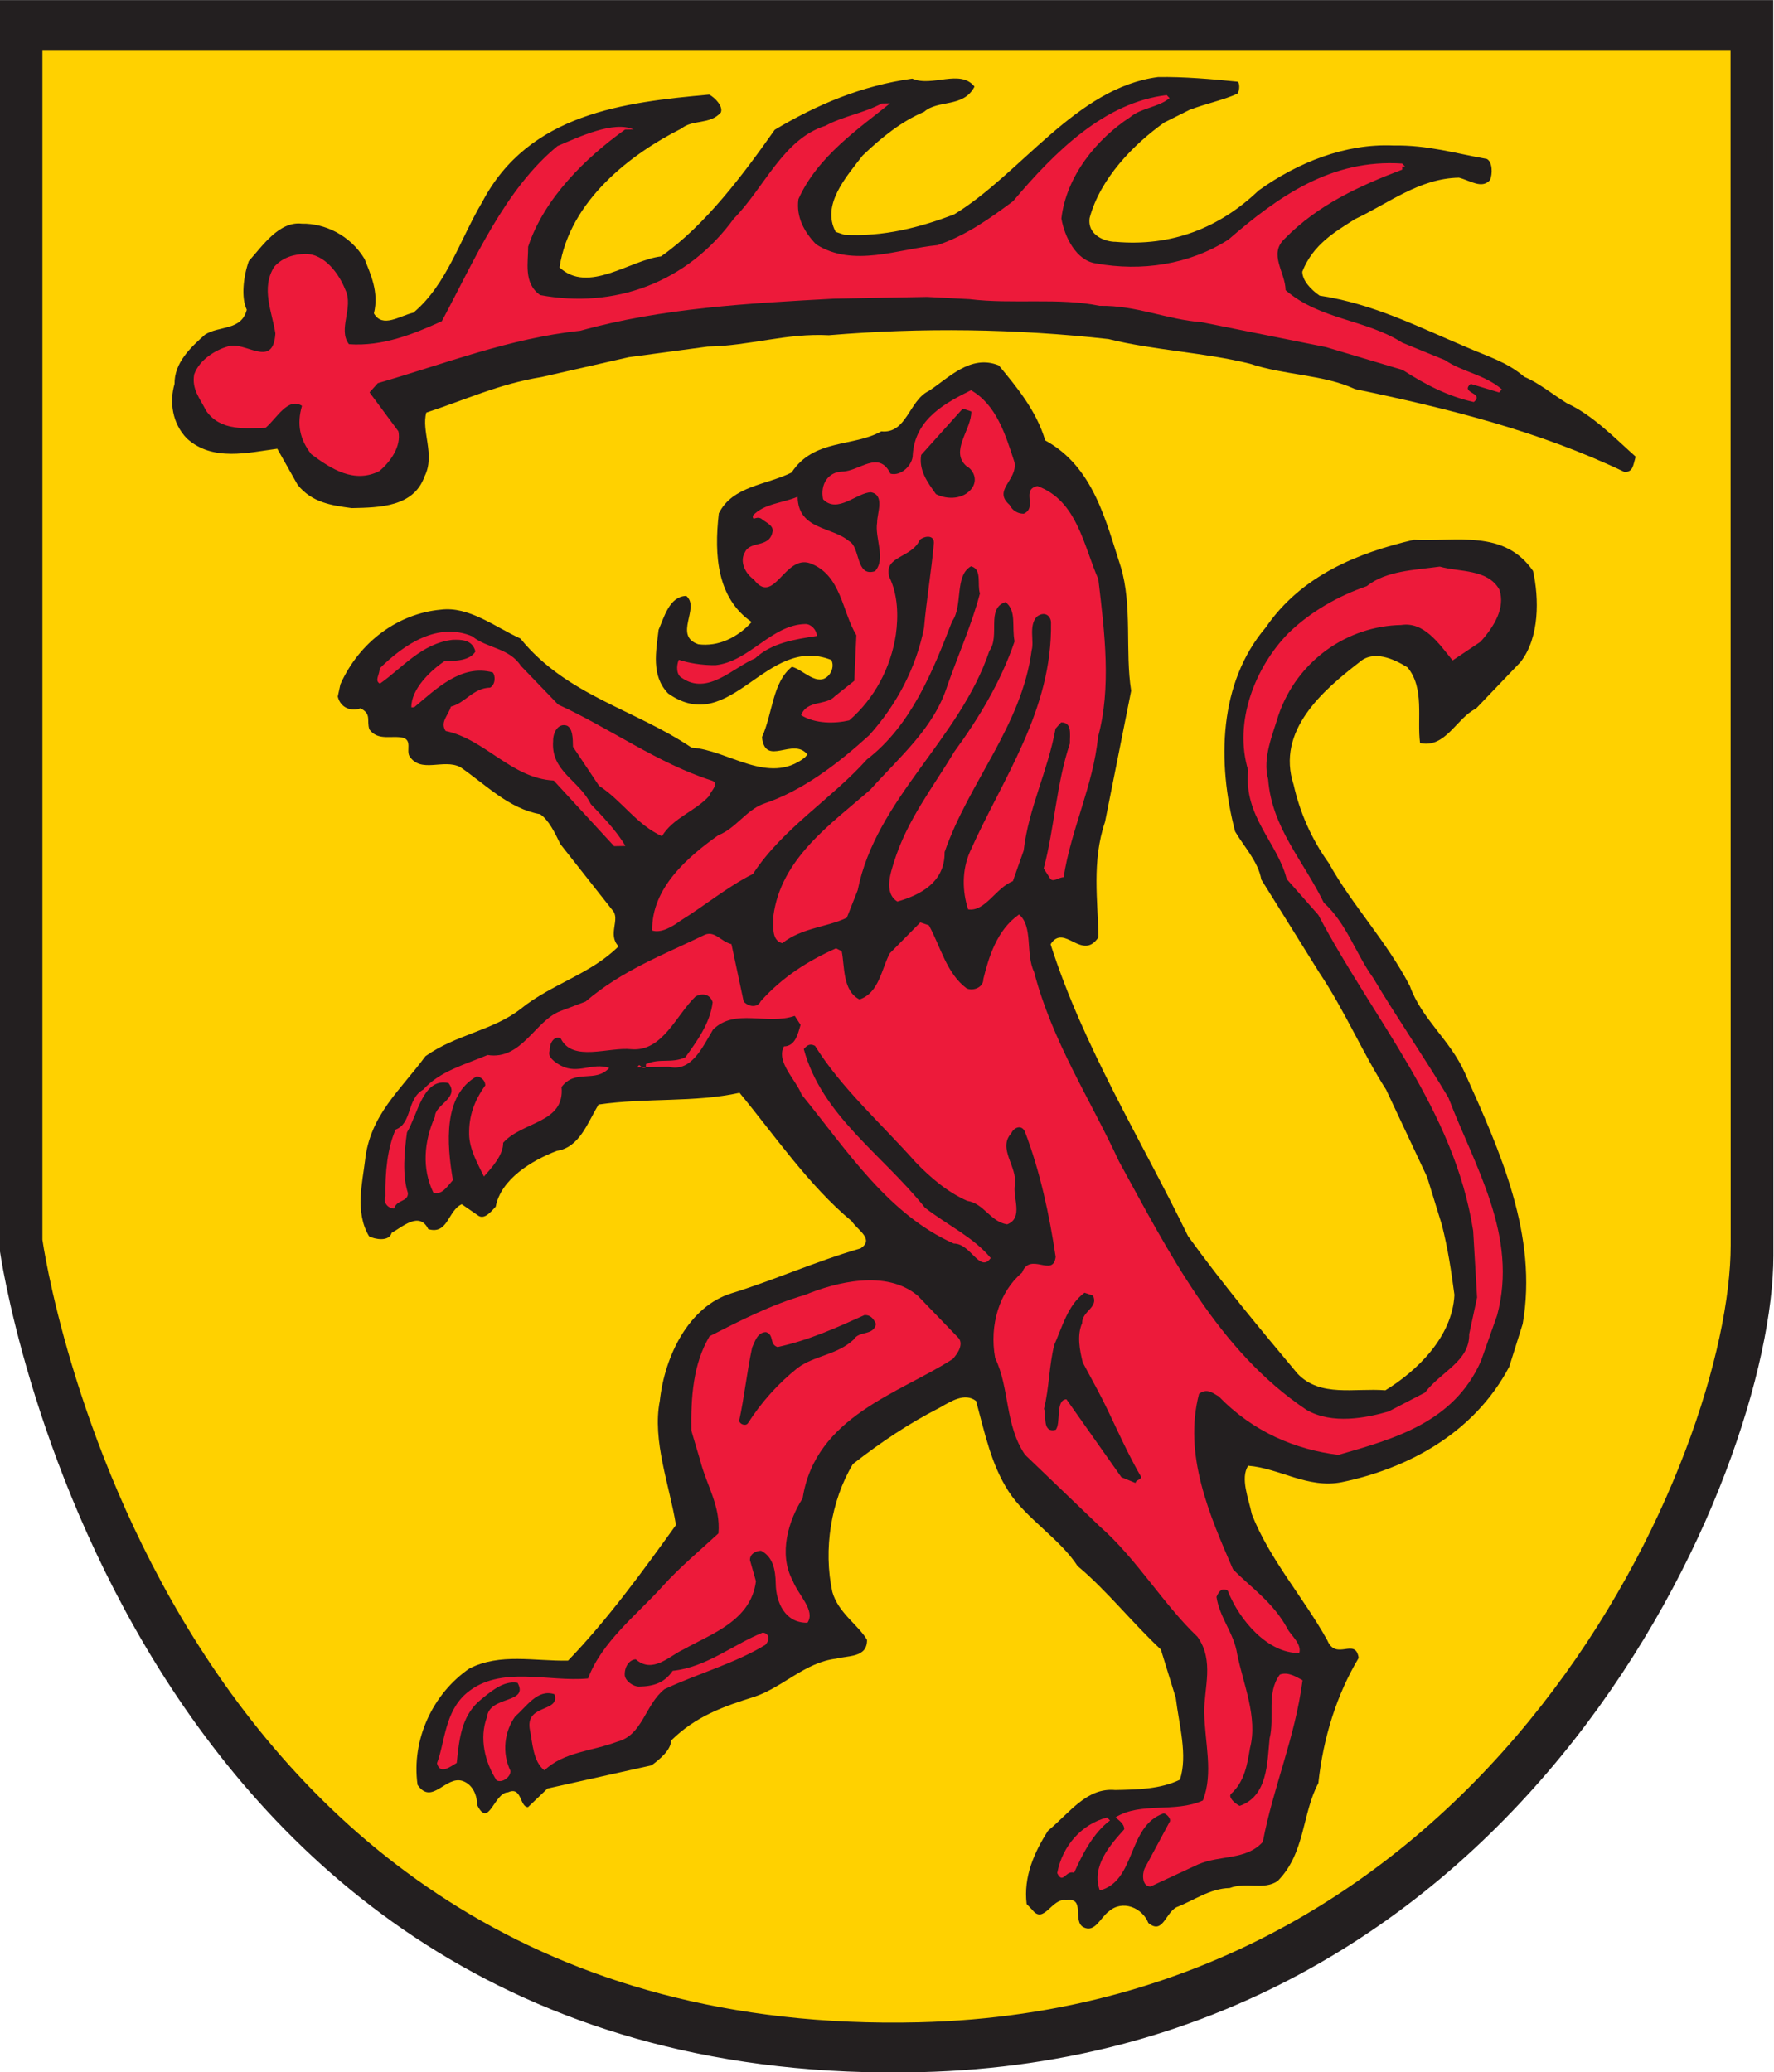 <svg xmlns="http://www.w3.org/2000/svg" version="1.0" width="452.814" height="528.932"><path d="M271.291 211.256h60.864l.006-40.122c.001-6.881-8.446-25.578-29.276-26.046-27.567-.62-31.594 26.24-31.594 26.24v39.928z" style="fill:#231f20;fill-opacity:1;fill-rule:nonzero;stroke:#231f20;stroke-width:.243;stroke-linecap:butt;stroke-linejoin:miter;stroke-miterlimit:3.864;stroke-dasharray:none;stroke-opacity:1" transform="matrix(7.408 0 0 -7.964 -2008.89 1683.437)"/><path d="M272.751 209.668h57.944l.005-38.197c.001-6.551-8.04-24.35-27.871-24.796-26.243-.59-30.078 24.981-30.078 24.981v38.012z" style="fill:#ffd100;fill-opacity:1;fill-rule:nonzero;stroke:#ffd100;stroke-width:.222;stroke-linecap:butt;stroke-linejoin:miter;stroke-miterlimit:3.864;stroke-dasharray:none;stroke-opacity:1" transform="matrix(7.408 0 0 -7.964 -2008.89 1683.437)"/><path d="M561.9 68.57c-2.789 5.477-9.318 3.272-12.866 6.437-5.73 2.435-10.708 6.398-15.678 11.145-4.232 5.5-10.608 12.598-6.89 19.503l2.174.73c10.1.591 19.433-1.913 28.029-5.17 17.13-10.4 31.186-32.361 52.048-35.073 6.483-.122 13.704.515 20.202 1.168.715-.015.753 2.312.046 3.096-3.58 1.62-7.888 2.473-12.19 4.11l-6.43 3.218c-7.842 5.568-16.345 14.256-19.064 24.38-.645 4.663 4.424 6.114 6.583 6.076 14.44 1.275 26.615-3.603 36.547-13.09 9.978-7.158 22.153-12.036 34.413-11.49 8.649-.162 15.892 2.028 23.842 3.426 1.452.745 1.506 3.848.807 5.407-2.12 2.366-5.04.1-7.935-.622-10.093.184-17.913 6.537-26.5 10.57-4.993 3.195-10.708 6.398-13.473 13.426.038 2.32 2.235 4.61 4.424 6.115 13.726 2.066 25.356 8.05 37.692 13.242 5.085 2.228 10.155 3.68 14.54 7.474 3.626 1.483 7.283 4.517 10.916 6.767 6.537 2.98 12.405 9.064 17.521 13.62-.684 2.334-.653 3.886-2.82 3.925-21.79-10.44-44.95-16.2-68.816-21.178-7.988-3.725-18.074-3.533-26.777-6.467-11.576-2.889-24.557-3.419-36.14-6.3-23.828-2.65-47.617-2.98-71.375-.982-10.823-.576-20.133 2.703-30.948 2.903l-20.133 2.704-22.268 5.07c-10.777 1.743-19.364 5.784-29.404 9.071-1.36 4.678 2.343 10.808-.453 16.285-2.758 7.796-11.407 7.957-18.612 8.096-5.054-.684-10.108-1.36-13.788-5.946l-5.192-9.202c-7.198.914-16.523 3.418-23.113-2.658-3.664-3.81-4.47-9.217-3.111-13.895-.085-5.423 4.178-9.371 7.727-12.536 3.564-2.396 9.356-.952 10.708-6.406-1.49-3.073-.86-8.503.522-12.405 3.541-3.94 7.758-10.224 13.535-9.556 5.768-.107 12.305 2.873 16.008 9.003 1.505 3.84 3.74 8.449 2.388 13.903 2.22 3.833 6.499.653 10.086-.192 8.534-7.136 11.944-18.82 17.56-28.221 11.89-22.699 36.347-25.48 57.94-27.438 1.451.753 3.656 3.034 2.957 4.593-2.835 3.157-7.182 1.69-10.024 4.064-12.867 6.444-28.536 18.358-31.14 35.457 7.32 6.836 17.99-1.89 25.901-2.812 11.407-7.965 21.277-21.323 29.028-32.315 10.707-6.398 22.16-11.268 35.11-13.058 5.078 2.227 12.214-2.55 15.886 2.028" style="fill:#231f20;fill-opacity:1;fill-rule:nonzero;stroke:none" transform="translate(-313.156 -46.468)"/><path d="M611.682 71.512c-2.842 2.373-7.166 2.458-10.008 4.831-8.557 5.585-16.339 15.033-17.598 25.902.79 4.64 3.779 10.776 8.833 11.46 11.568 2.105 23.79.33 33.783-6.06 12.789-11.085 26.331-20.64 44.367-19.426l.737.76-.722.008.015.775c-10.746 4.08-21.484 8.926-29.987 17.614-4.263 3.956.138 8.518.207 13.165 8.78 7.59 20.31 7.374 29.773 13.389l10.884 4.447c4.379 3.02 10.155 3.687 14.54 7.474l-.706.791-7.25-2.189c-2.843 2.382 3.64 2.259.798 4.64-6.506-1.429-12.32-4.425-18.151-8.188l-19.557-5.83-31.816-6.376c-8.664-.615-16.653-4.34-26.016-4.163-10.124-2.136-22.353-.354-33.183-1.706l-10.823-.568-23.782.446c-21.6 1.182-43.929 2.373-64.738 8.188-17.99 1.89-34.458 8.395-51.68 13.373l-2.12 2.358 7.367 9.94c.783 3.856-2.036 7.789-4.878 10.162-6.437 3.219-12.267-.545-17.367-4.324-2.95-3.818-3.733-7.674-2.366-12.352-3.64-2.258-6.437 3.218-9.279 5.6-5.047.092-11.514.99-15.209-4.363-1.49-3.073-3.695-5.354-3.034-9.24 1.375-3.903 5.661-6.307 8.534-7.137 4.301-1.636 11.63 5.976 12.198-3.334-.807-5.407-3.787-11.552-.277-17.037 2.128-2.366 4.993-3.195 7.881-3.249 5.04-.092 8.734 5.262 10.24 9.11 2.235 4.601-2.005 10.109.944 13.926 8.657.615 16.538-2.634 23.69-5.868 8.395-15.655 16.03-33.621 29.55-44.72 5.722-2.436 14.31-6.468 19.387-4.24l-2.158.038c-9.978 7.159-20.625 17.436-24.742 29.91.062 3.872-1.29 9.326 3.08 12.344 18.804 3.518 37.431-3.026 49.422-19.525 7.796-7.897 12.643-20.387 23.397-23.69 4.286-2.404 10.04-3.287 14.326-5.691l2.158-.039c-7.82 6.345-18.52 13.52-23.39 24.457-.637 4.663 1.583 8.496 4.517 11.538 9.471 6.022 20.924 1.16 30.994.2 7.167-2.466 12.874-6.445 19.28-11.215 10.608-12.598 23.374-25.233 39.206-27.084l.73.768" style="fill:#ed1a3a;fill-opacity:1;fill-rule:nonzero;stroke:none" transform="translate(-313.156 -46.468)"/><path d="M579.95 158.886c12.36 6.745 15.471 20.632 19.258 32.185 3.05 10.017 1.075 21.677 2.68 31.724l-6.667 33.444c-3.433 10.14-1.828 20.18-1.682 29.473-4.225 6.284-8.71-3.71-12.22 1.782 8.349 26.186 23.15 49.929 35.087 74.501 8.841 12.237 18.405 23.682 27.96 35.12 5.861 6.09 14.472 3.602 22.407 4.232 7.858-4.793 17.083-13.496 17.628-24.35-.822-6.183-1.628-11.599-3.172-17.767l-3.802-12.328-10.455-22.276c-5.914-9.187-10.416-19.948-17.068-29.896l-14.794-23.743c-.799-4.631-4.463-8.441-6.69-12.274-4.609-17.736-4.217-37.892 7.804-52.064 9.156-13.343 23.474-19.034 37.838-22.407 10.823.577 23.021-2.75 30.403 7.958 1.551 6.944 1.72 17.014-3.226 23.305L689.9 227.342c-5.008 2.42-7.766 10.216-14.272 8.788-.822-6.184 1.214-13.965-3.203-19.311-3.64-2.25-8.718-4.486-12.275-1.321-9.248 7.151-21.338 17.452-16.783 31.309 1.551 6.951 4.547 13.864 8.971 19.979 5.938 10.738 14.733 19.871 20.694 31.385 3.019 8.465 10.308 13.75 14.049 22.207 8.98 19.98 18.696 41.495 14.74 64.04l-3.425 10.907c-9.095 17.221-26.247 26.062-42.77 29.48-8.626 1.706-15.916-3.58-23.858-4.201-2.112 3.134.138 8.518.922 12.374 4.516 11.538 13.327 21.447 19.264 32.185 2.251 5.385 7.19-.906 8.004 4.501-5.615 9.402-9.04 20.317-10.293 31.962-4.201 7.827-3.318 17.882-10.408 24.995-3.564 2.389-7.927.146-12.22 1.774-5.047.093-9.318 3.273-13.62 4.909-2.857 1.598-3.487 7.036-7.143 4.01-1.506-3.849-6.583-6.076-10.14-2.912-2.135 1.59-3.51 5.492-6.421 3.994-2.904-1.497.599-7.758-4.432-6.89-3.618-.706-5.67 6.307-8.611 2.481l-1.467-1.52c-.837-6.952 1.943-13.205 5.461-18.697 5.692-4.754 9.91-11.038 17.13-10.393 5.768-.107 11.53-.215 16.537-2.634 2.059-6.237-.23-13.95-1.06-20.909l-3.802-12.32c-7.32-6.837-13.95-15.24-21.254-21.3-4.432-6.89-13.166-12.153-17.606-19.043-4.44-6.89-6.006-14.61-8.303-23.09-2.919-2.266-6.483.123-9.34 1.729-7.866 4.017-14.994 8.802-22.115 14.364-5.615 9.402-7.574 21.838-5.239 32.637 1.529 5.4 6.63 8.404 8.85 12.237.076 4.647-4.978 3.963-7.851 4.793-7.912.922-13.573 7.228-20.74 9.686-7.896 2.473-15.063 4.94-21.446 11.253.039 2.32-2.803 4.701-4.939 6.291l-26.577 5.922-4.97 4.747c-2.158.039-1.529-5.4-5.1-3.779-3.603.07-4.893 9.387-7.881 3.242-.046-3.096-1.529-5.393-3.703-6.13-4.347-1.467-7.827 6.353-11.514.99-1.628-11.59 3.94-23.32 13.212-29.687 7.865-4.025 16.545-1.86 25.194-2.028 9.925-10.255 19.088-22.829 27.546-34.612-1.606-10.04-6.115-21.577-4.118-31.693 1.252-11.645 7.536-24.158 18.297-27.46 10.754-3.304 21.493-8.15 32.968-11.469 3.565-2.389-.798-4.632-2.273-6.928-10.961-9.095-19.818-22.1-28.644-32.784-11.491 2.542-23.766 1.221-35.994 3.003-2.804 4.701-4.863 10.938-10.616 11.822-6.445 2.442-14.303 7.243-15.624 14.24-1.42 1.575-2.834 3.15-4.286 2.405l-4.378-3.019c-3.58 1.621-3.472 7.82-8.542 6.36-2.243-4.608-6.498-.653-9.356.953-.683 2.335-4.301 1.628-5.753.883-3.702-6.13-1.667-13.918-1.037-19.357 1.252-11.645 9.08-17.99 15.424-26.63 7.843-5.577 17.199-6.522 24.311-12.083 7.828-6.345 17.875-8.857 24.972-15.962-2.934-3.05.607-6.99-1.597-9.272l-13.243-16.799c-1.49-3.072-2.98-6.145-5.17-7.65-7.95-1.398-13.818-7.49-20.378-12.021-4.363-2.243-10.062 1.743-13.02-2.85-.745-1.536.66-3.887-1.52-4.624-2.889-.715-6.468.898-8.68-2.159-.76-2.312.652-3.886-2.251-5.384-2.15.814-5.047.1-5.815-2.988l.668-3.111c4.87-10.946 14.848-18.105 25.64-19.08 7.19-.907 13.766 4.393 20.302 7.366 11.768 14.502 29.128 18.05 43.7 27.852 9.378.6 19.617 9.702 28.873 2.558l.707-.791c-3.68-4.578-10.754 3.303-11.607-4.425 2.789-6.252 2.658-14.003 7.643-17.974 2.896.722 6.568 5.308 9.402 2.151.707-.784 1.406-2.35.66-3.887-16.69-6.66-25.632 19.856-41.67 8.534-4.394-4.57-3.057-10.792-2.427-16.23 1.39-3.127 2.75-8.573 7.066-8.657 3.657 3.034-3.433 10.14 3.088 12.344 5.054.676 10.063-1.744 13.604-5.685-8.75-6.03-9.648-16.86-8.38-27.737 3.487-7.036 12.136-7.197 18.573-10.423 5.623-8.626 15.747-6.491 22.89-10.5 6.499.652 7.082-7.882 12.09-10.301 4.993-3.196 10.654-9.494 17.913-6.537 4.41 5.346 9.556 11.445 11.845 19.15" style="fill:#231f20;fill-opacity:1;fill-rule:nonzero;stroke:none" transform="translate(-313.156 -46.468)"/><path d="M572.108 164.463c.8 4.632-5.646 7.075-1.26 10.87.746 1.535 2.197 2.28 3.634 2.257 3.58-1.62-.814-6.183 3.495-7.043 10.147 3.687 11.775 15.278 15.524 23.735 1.667 13.918 3.333 27.83-.07 40.296-1.236 12.42-6.828 23.367-8.787 35.81-1.444.023-2.857 1.598-3.602.062l-1.483-2.297c2.72-10.124 3.25-21.753 6.69-31.893-.038-2.327.63-5.438-2.25-5.384l-1.413 1.574c-1.99 10.892-6.883 20.279-8.143 31.148l-2.757 7.804c-4.302 1.629-7.082 7.881-11.415 7.19-1.52-4.624-1.605-10.047.477-14.733 8.35-18.758 21.039-36.04 20.678-58.508-.031-1.544-1.498-3.065-3.634-1.475-2.12 2.366-.614 6.206-1.298 8.55-2.573 19.417-16.03 33.62-22.23 51.556.123 7.743-6.306 10.961-12.044 12.62-3.648-2.258-1.574-7.72-.89-10.054 3.425-10.916 9.785-18.781 15.4-28.183 6.345-8.65 11.96-18.051 15.401-28.183-.783-3.863.592-7.766-2.327-10.032-5.016 1.644-1.298 8.55-4.117 12.475-7.566 22.614-28.943 37.738-33.606 61.074l-2.773 7.02c-5.008 2.42-11.491 2.543-16.469 6.507-2.896-.715-2.243-4.601-2.281-6.929 1.928-14.756 14.756-23.52 24.71-32.23 7.782-8.673 16.323-15.809 19.75-26.716 2.757-7.804 6.229-15.616 8.264-23.405-.76-2.312.623-6.207-2.273-6.929-4.286 2.405-1.997 10.109-4.816 14.034-4.847 12.49-10.386 26.539-21.77 35.28-9.21 10.247-21.346 17.445-29.08 29.22-6.438 3.218-12.122 7.973-18.551 11.967-2.135 1.59-4.993 3.196-7.167 2.458-.176-10.846 9.072-18.765 16.907-24.334 4.294-1.636 7.105-6.337 11.407-7.965 10.031-3.288 19.287-10.44 27.1-17.552 7.081-7.889 11.974-17.275 13.972-27.384.606-6.99 1.92-14.763 2.527-21.746-.039-2.327-2.904-1.498-3.61-.706-2.09 4.685-9.31 4.048-7.782 9.44 2.243 4.609 2.328 10.032 1.683 14.694-1.299 8.55-5.5 16.377-11.899 21.923-3.587.837-8.634.937-12.274-1.322 1.382-3.902 6.452-2.45 8.572-4.808l4.985-3.971.53-11.63c-3.702-6.13-3.856-15.424-11.83-18.381-6.528-2.197-9.194 11.023-14.348 4.148-2.189-1.506-3.68-4.578-2.281-6.929 1.39-3.134 6.475-.898 7.12-5.561-.023-1.552-2.196-2.281-2.934-3.042-1.452-.753-2.15.814-2.174-.737 2.835-3.157 7.881-3.25 11.453-4.863.138 8.52 8.772 7.582 13.166 11.377 2.903 1.497 1.59 9.263 6.606 7.627 2.834-3.157-.138-8.526.522-12.413-.038-2.32 2.043-7.013-1.567-7.72-3.602.07-8.565 5.585-12.229 1.782-.783-3.863 1.33-6.997 4.932-7.066 4.324-.085 9.279-5.6 12.267.545 2.888.722 5.722-2.435 5.684-4.755.569-9.31 8.434-13.334 14.871-16.553 6.545 3.749 8.834 11.46 11.107 18.39" style="fill:#ed1a3a;fill-opacity:1;fill-rule:nonzero;stroke:none" transform="translate(-313.156 -46.468)"/><path d="M561.086 151.497c.076 4.647-5.6 10.178-1.214 13.972 1.452.745 2.934 3.042 1.529 5.393-2.113 3.141-6.437 3.218-9.34 1.728-2.213-3.065-4.425-6.122-3.765-10.009l10.616-11.821 2.174.737" style="fill:#231f20;fill-opacity:1;fill-rule:nonzero;stroke:none" transform="translate(-313.156 -46.468)"/><path d="M695.892 197.009c1.514 4.616-1.29 9.317-4.831 13.265l-7.128 4.778c-3.68-4.578-7.367-9.932-13.12-9.048-13.688.253-26.524 9.017-31.34 23.059-1.367 4.67-4.148 10.923-2.62 16.323.923 12.382 8.988 20.747 14.204 31.5 5.853 5.316 8.142 13.02 12.566 19.135 5.93 9.962 13.312 20.67 19.242 30.633 6.775 17.697 17.867 35.31 12.428 55.559l-4.132 11.698c-6.952 15.632-22.023 19.787-36.371 23.927-10.83-1.344-21.715-5.784-30.518-14.917-1.452-.752-2.919-2.273-5.054-.683-4.071 15.577 2.665 30.948 8.656 44.782 4.402 4.562 10.224 8.326 13.942 15.24.745 1.528 3.664 3.802 2.98 6.137-7.919.146-15.27-8.235-18.273-15.931-1.452-.745-2.167.046-2.858 1.605.807 5.408 4.47 9.218 5.285 14.625 1.567 7.72 5.308 16.17 3.272 23.958-.66 3.887-1.306 8.55-4.854 11.714-.715.792.752 2.312 2.212 3.058 7.166-2.459 7.028-10.977 7.643-17.191 1.36-5.446-.907-11.607 2.619-16.323 2.15-.814 4.34.699 5.792 1.444-1.92 14.756-7.49 27.261-10.14 41.256-4.247 4.732-10.761 3.303-16.484 5.738l-12.167 5.654c-2.158.038-2.212-3.065-1.513-4.624l6.299-11.737c.706-.792-.76-2.313-1.483-2.297-9.317 3.272-6.928 17.175-16.261 19.672-2.259-6.153 2.696-11.676 6.237-15.616-.023-1.544-1.483-2.297-2.212-3.058 6.421-3.994 15.117-1.06 22.276-4.293 2.765-7.021.476-14.726.353-22.476-.1-6.199 2.665-13.227-1.751-19.341-8.788-8.358-15.463-19.857-24.972-28.199l-19.035-18.243c-5.17-7.65-3.879-16.968-7.604-24.649-1.582-8.495 1.16-17.068 6.852-21.822 2.074-5.47 7.95 1.398 8.58-4.04-1.613-10.816-3.949-21.624-7.72-31.625-.76-2.312-2.904-1.498-3.603.07-3.54 3.94 1.583 8.487.937 13.157-.675 3.111 2.297 8.48-1.997 10.109-4.34-.691-5.853-5.315-10.193-6.007-5.077-2.227-9.463-6.022-13.135-9.832-8.81-9.909-19.05-19.011-25.71-29.734-1.45-.745-2.158.038-2.864.83 4.593 16.96 19.894 26.746 30.925 40.488 5.845 4.54 12.382 7.512 16.791 12.858-2.819 3.925-5.108-3.78-9.433-3.702-16.699-7.436-27.053-23.513-38.82-38.015-1.499-3.84-6.622-8.396-4.525-12.313 2.888-.054 3.556-3.165 4.24-5.5l-1.483-2.297c-7.166 2.458-15.17-2.043-20.847 3.488-2.803 4.7-5.584 10.953-11.376 9.51l-7.927.153c.7-1.567.738.76 2.166-.039l-.015-.776c3.58-1.62 6.483-.122 10.063-1.743 2.819-3.925 6.344-8.642 6.982-14.08-.76-2.304-2.927-2.266-4.355-1.467-4.963 4.747-8.42 14.11-16.354 13.48-5.776-.66-15.086 3.388-18.066-2.757-1.452-.745-2.873.83-2.835 3.15-.691 1.566 1.49 3.072 2.95 3.825 4.355 2.243 7.912-.922 12.26.545-3.542 3.94-8.65.161-12.176 4.878.876 9.279-9.947 8.702-14.901 14.225.046 3.096-2.789 6.253-4.909 8.619-1.49-3.073-3.718-6.906-3.779-10.785-.077-4.647 1.306-8.541 4.125-12.474-.03-1.544-1.483-2.297-2.205-2.282-8.572 4.809-7.65 17.191-6.053 26.463-1.42 1.574-2.819 3.925-4.992 3.187-2.988-6.137-2.382-13.127.4-19.372-.047-3.103 6.413-4.778 3.463-8.595-6.506-1.43-7.796 7.896-10.6 12.597-.645 4.663-1.267 10.877.246 15.493.038 2.328-2.857 1.606-3.533 3.94-1.445.031-2.912-1.49-2.213-3.056-.107-6.2.515-12.406 2.604-17.1 4.294-1.627 2.758-7.796 7.044-10.2 4.248-4.732 10.708-6.398 16.43-8.833 8.673 1.382 12.114-8.75 18.558-11.2l6.453-2.442c9.24-7.92 19.979-11.999 29.995-16.838 2.858-1.597 4.348 1.467 7.244 2.19l3.118 14.663c1.467 1.521 3.633 1.483 4.325-.077 5.669-6.306 12.09-10.3 19.241-13.534l1.452.745c.791 3.864.17 10.07 4.532 12.313 5.016-1.644 5.638-7.858 7.735-11.768l7.797-7.896 2.181.737c2.965 5.362 4.517 12.313 9.625 16.085 1.46.753 4.325-.077 4.286-2.397 1.352-5.453 3.403-12.466 9.102-16.445 3.657 3.026 1.606 10.04 3.841 14.648 4.617 17.736 14.226 32.277 21.692 48.407 12.628 23.014 25.295 48.347 47.885 63.417 6.545 3.756 15.163 2.044 20.909.384l9.287-4.823c4.24-5.5 11.406-7.966 11.291-14.933l2.013-9.34-.999-17.022c-4.824-30.91-25.38-53.77-39.513-80.623l-8.073-9.149c-2.312-9.255-11.076-16.061-9.824-27.714-3.802-12.32 1.736-26.377 10.247-35.057 5.676-5.53 12.82-9.54 19.987-11.998 4.977-3.972 12.182-4.102 18.657-5 5.07 1.45 12.26.545 15.232 5.914M521.657 208.8c-5.753.883-11.506 1.766-15.77 5.722-5.722 2.435-12.097 9.525-18.657 5-1.452-.752-1.49-3.072-.799-4.639 2.174.738 5.792 1.444 9.394 1.375 8.634-.937 14.25-10.339 22.898-10.5 1.437-.031 2.904 1.49 2.934 3.042M446.097 216.42l9.532 9.893c13.066 5.953 25.471 15.017 39.236 19.41 2.174.73-.668 3.111-.66 3.887-3.542 3.94-9.28 5.6-12.083 10.3-6.537-2.98-10.24-9.11-16.07-12.873l-6.644-9.947c-.038-2.328-.077-4.647-1.528-5.392-2.182-.738-3.58 1.613-3.541 3.94-.6 7.758 6.644 9.947 9.624 16.085 2.934 3.05 6.598 6.86 8.826 10.684l-2.88.054-15.41-16.753c-10.822-.576-17.466-10.523-27.598-12.659-1.475-2.296.66-3.886 1.344-6.221 3.587-.845 5.692-4.755 10.009-4.84 1.429-.798 1.39-3.126.66-3.886-7.965-2.174-14.348 4.148-20.04 8.902l-.714.008c-.077-4.64 4.893-9.387 8.457-11.776 2.88-.053 6.483-.122 7.888-2.473-.775-3.088-3.656-3.034-5.814-2.988-7.92.922-12.859 7.213-18.558 11.192-1.46-.745-.039-2.32-.07-3.872 6.384-6.321 14.948-11.906 23.659-8.196 3.649 3.035 9.417 2.927 12.375 7.52" style="fill:#ed1a3a;fill-opacity:1;fill-rule:nonzero;stroke:none" transform="translate(-313.156 -46.468)"/><path d="M557.721 387.897c1.467 1.52.062 3.871-1.352 5.446-13.557 8.78-35.088 14.61-38.345 35.587-3.518 5.492-6.26 14.072-2.542 20.97 1.498 3.849 5.884 7.643 3.779 10.777-5.769.115-8.02-5.27-8.096-9.916-.062-3.872-.83-6.96-3.741-8.458-1.436.031-2.865.83-2.842 2.382l1.529 5.392c-1.276 10.1-11.315 13.388-18.459 17.398-3.58 1.613-7.827 6.345-12.213 2.55-1.436.031-2.857 1.606-2.819 3.925.023 1.552 2.212 3.065 3.656 3.035 3.603-.07 6.468-.9 8.58-4.033 8.634-.937 15.033-6.483 22.914-9.732 1.436-.023 2.181 1.513.768 3.087-7.85 4.794-17.183 7.298-25.763 11.33-4.985 3.972-5.577 11.73-12.037 13.397-6.452 2.45-13.657 2.58-18.62 7.328-2.926-2.274-3.003-6.921-3.779-10.777-.821-6.184 7.858-4.025 6.345-8.65-4.347-1.467-7.159 3.234-10 5.616-2.82 3.925-3.45 9.363-1.215 13.972.024 1.551-2.112 3.142-3.564 2.389-2.957-4.594-4.5-10.762-2.427-16.223.63-5.439 10.762-3.303 7.789-8.672-3.618-.707-7.167 2.458-10.016 4.839-4.256 3.956-4.893 9.386-5.508 15.6-1.429.8-4.278 3.18-5.047.093 2.074-5.462 1.951-13.204 7.636-17.967 8.534-7.128 20.862-2.711 30.932-3.68 3.457-9.363 12.713-16.506 19.08-23.604 4.248-4.724 9.94-9.486 14.196-13.434.606-6.99-3.08-12.344-4.625-18.512l-2.289-7.705c-.138-8.526.446-17.06 4.655-24.111 7.866-4.018 15.732-8.043 24.335-10.531 7.88-3.242 20.8-6.59 28.835.238l10.27 10.654" style="fill:#ed1a3a;fill-opacity:1;fill-rule:nonzero;stroke:none" transform="translate(-313.156 -46.468)"/><path d="M592.141 377.174c1.49 3.072-2.819 3.933-2.765 7.028-1.39 3.126-.607 6.982.161 10.07l3.718 6.906c3.718 6.905 6.721 14.594 11.168 22.26.016.776-1.428.799-1.413 1.575l-3.625-1.483-14.019-19.879c-2.88.054-1.344 6.222-2.757 7.797-3.595.845-2.228-3.833-2.973-5.37 1.352-5.446 1.267-10.869 2.62-16.322 2.089-4.686 3.44-10.132 7.711-13.312l2.174.73M536.759 384.417c-.668 3.111-4.294 1.629-5.7 3.98-4.263 3.955-10.024 4.062-14.302 7.243-4.978 3.963-9.225 8.695-12.743 14.187-.707.783-2.159.038-2.174-.738 1.344-6.221 1.958-12.436 3.303-18.657.699-1.56 1.375-3.903 3.54-3.94 2.175.729.769 3.087 2.943 3.817 7.904-1.698 15.055-4.932 22.214-8.166 1.444-.023 2.174.738 2.919 2.274" style="fill:#231f20;fill-opacity:1;fill-rule:nonzero;stroke:none" transform="translate(-313.156 -46.468)"/><path d="M596.481 511.143c-4.27 3.188-7.067 8.665-9.156 13.35-2.174-.737-2.827 3.15-4.317.085 1.321-7.006 6.276-12.52 12.736-14.188l.737.753" style="fill:#ed1a3a;fill-opacity:1;fill-rule:nonzero;stroke:none" transform="translate(-313.156 -46.468)"/></svg>
